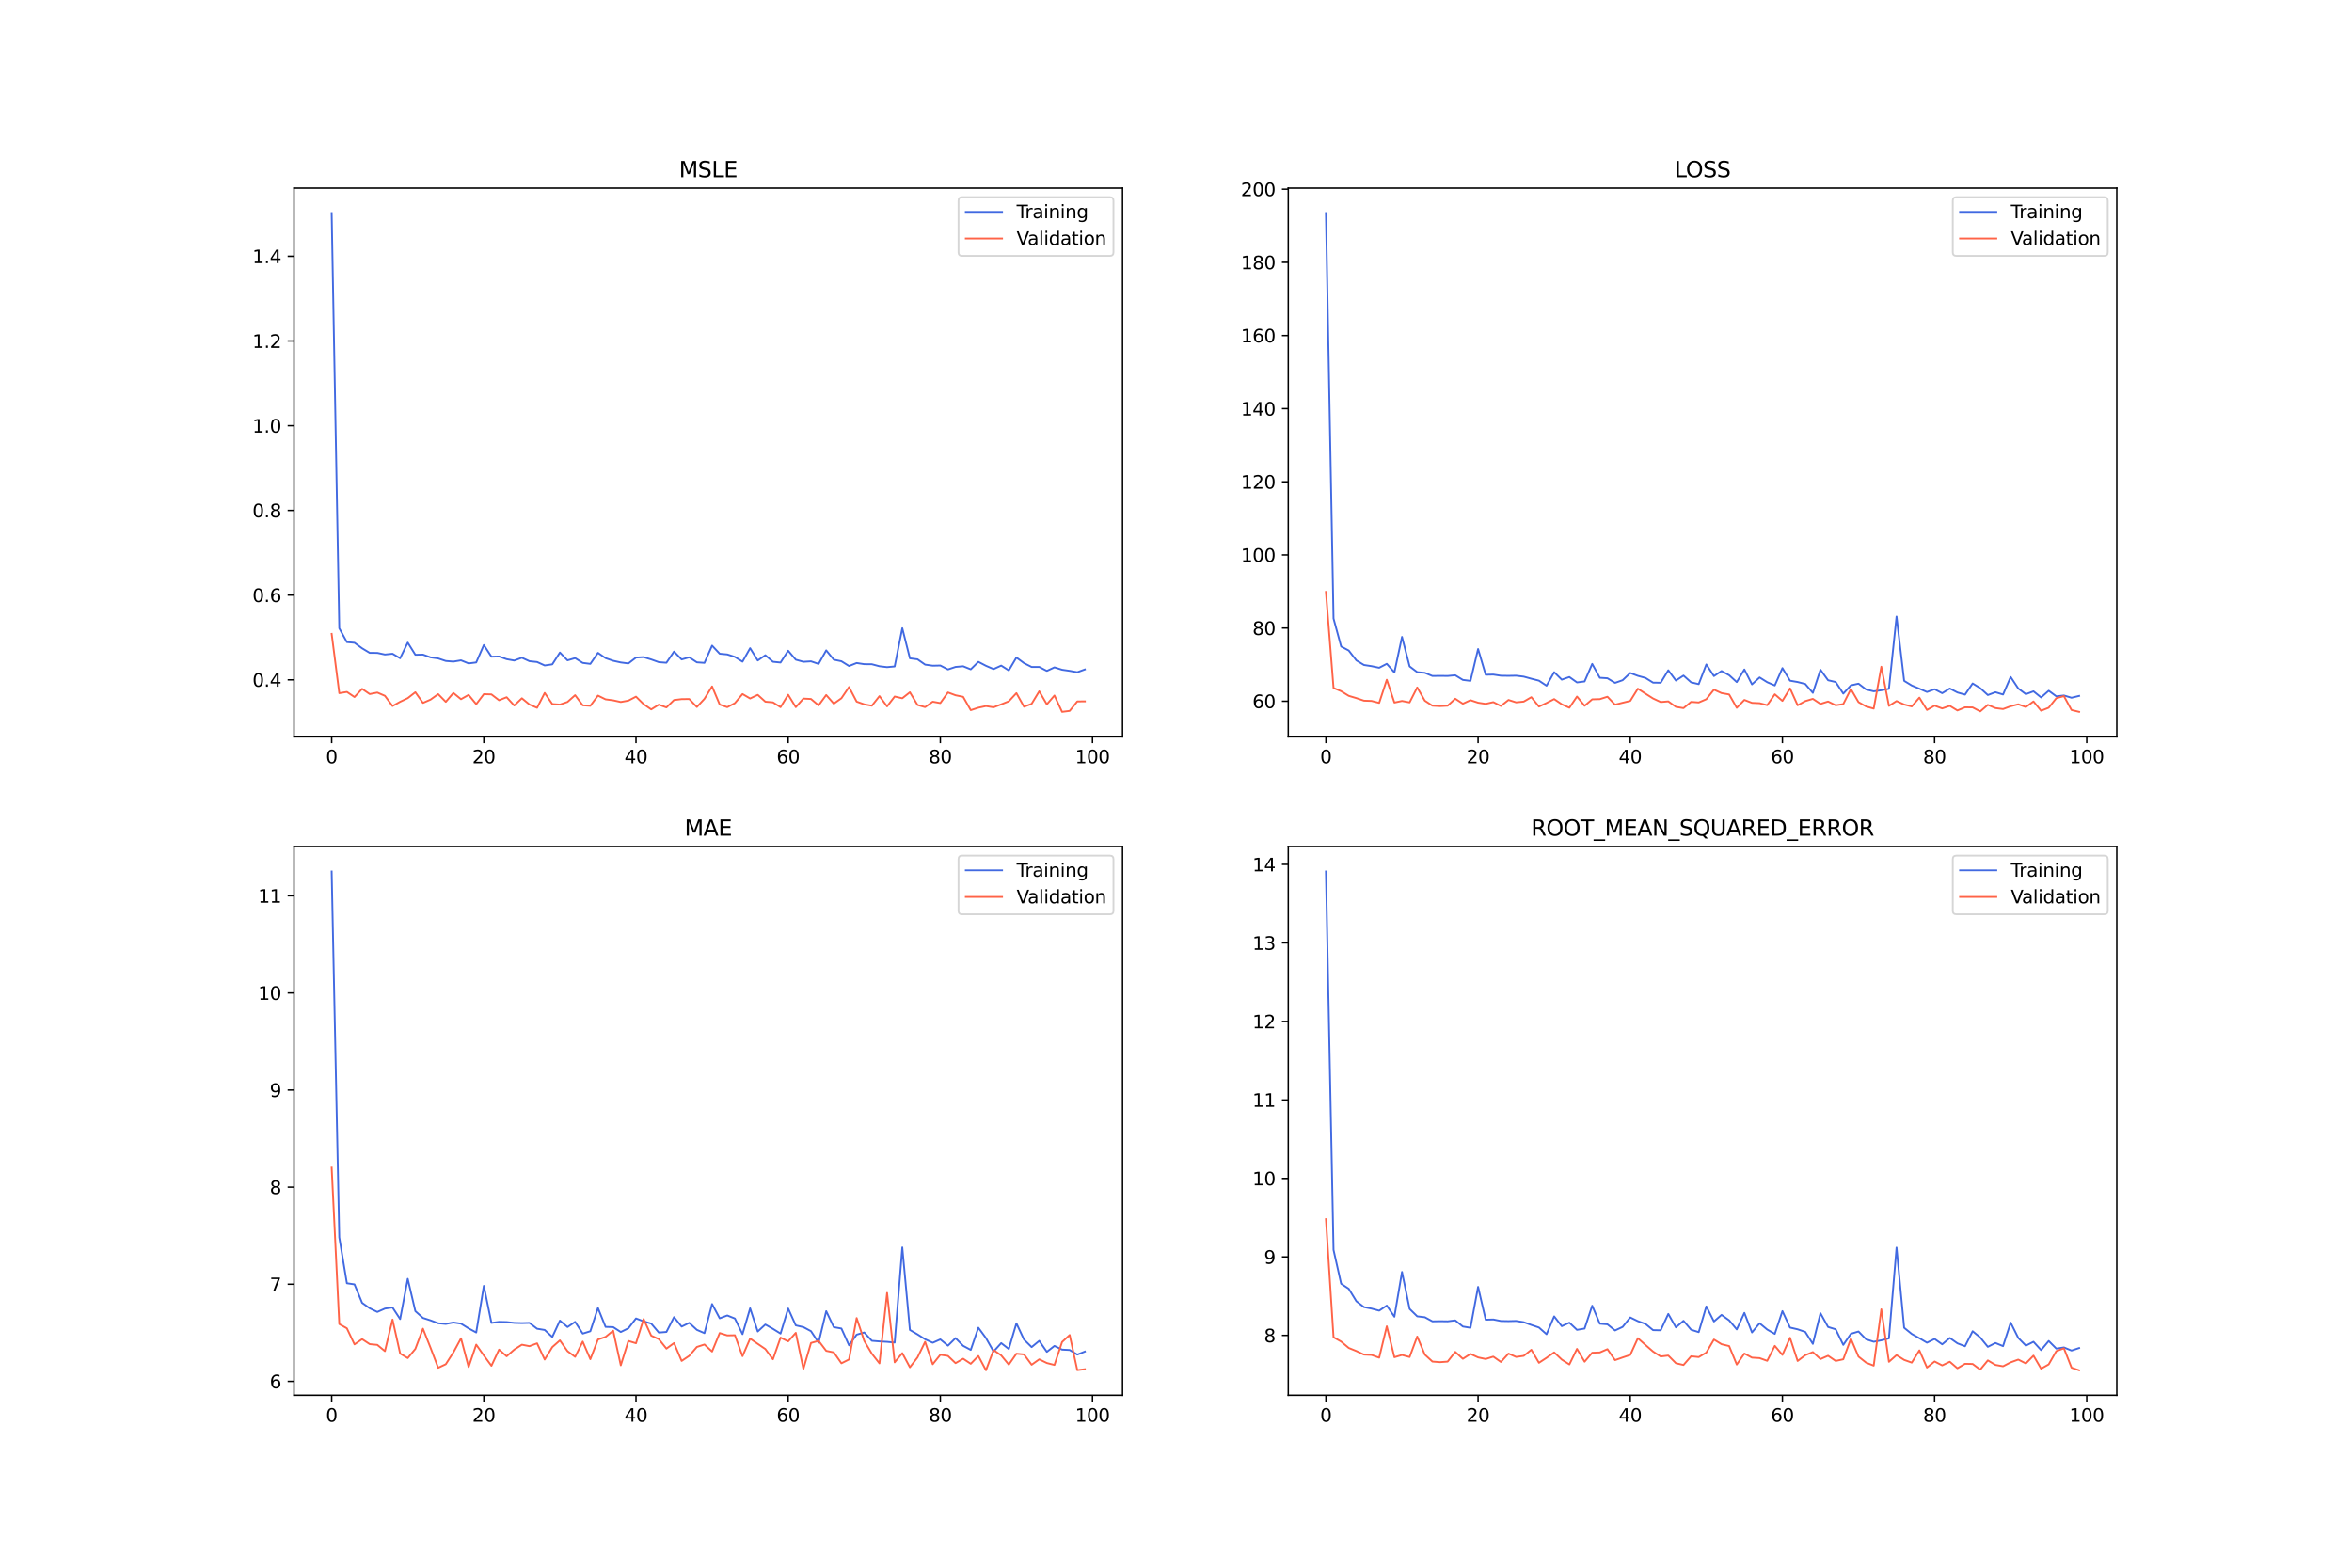 <?xml version="1.0" encoding="utf-8" standalone="no"?>
<!DOCTYPE svg PUBLIC "-//W3C//DTD SVG 1.1//EN"
  "http://www.w3.org/Graphics/SVG/1.1/DTD/svg11.dtd">
<svg xmlns:xlink="http://www.w3.org/1999/xlink" width="1296pt" height="864pt" viewBox="0 0 1296 864" xmlns="http://www.w3.org/2000/svg" version="1.1">
 <defs>
  <style type="text/css">*{stroke-linejoin: round; stroke-linecap: butt}</style>
 </defs>
 <g id="figure_1">
  <g id="patch_1">
   <path d="M 0 864 
L 1296 864 
L 1296 0 
L 0 0 
z
" style="fill: #ffffff"/>
  </g>
  <g id="axes_1">
   <g id="patch_2">
    <path d="M 162 406.08 
L 618.545 406.08 
L 618.545 103.68 
L 162 103.68 
z
" style="fill: #ffffff"/>
   </g>
   <g id="matplotlib.axis_1">
    <g id="xtick_1">
     <g id="line2d_1">
      <defs>
       <path id="mf12a18f019" d="M 0 0 
L 0 3.5 
" style="stroke: #000000; stroke-width: 0.8"/>
      </defs>
      <g>
       <use xlink:href="#mf12a18f019" x="182.752" y="406.08" style="stroke: #000000; stroke-width: 0.8"/>
      </g>
     </g>
     <g id="text_1">
      <!-- 0 -->
      <g transform="translate(179.571 420.678) scale(0.1 -0.1)">
       <defs>
        <path id="DejaVuSans-30" d="M 2034 4250 
Q 1547 4250 1301 3770 
Q 1056 3291 1056 2328 
Q 1056 1369 1301 889 
Q 1547 409 2034 409 
Q 2525 409 2770 889 
Q 3016 1369 3016 2328 
Q 3016 3291 2770 3770 
Q 2525 4250 2034 4250 
z
M 2034 4750 
Q 2819 4750 3233 4129 
Q 3647 3509 3647 2328 
Q 3647 1150 3233 529 
Q 2819 -91 2034 -91 
Q 1250 -91 836 529 
Q 422 1150 422 2328 
Q 422 3509 836 4129 
Q 1250 4750 2034 4750 
z
" transform="scale(0.016)"/>
       </defs>
       <use xlink:href="#DejaVuSans-30"/>
      </g>
     </g>
    </g>
    <g id="xtick_2">
     <g id="line2d_2">
      <g>
       <use xlink:href="#mf12a18f019" x="266.599" y="406.08" style="stroke: #000000; stroke-width: 0.8"/>
      </g>
     </g>
     <g id="text_2">
      <!-- 20 -->
      <g transform="translate(260.236 420.678) scale(0.1 -0.1)">
       <defs>
        <path id="DejaVuSans-32" d="M 1228 531 
L 3431 531 
L 3431 0 
L 469 0 
L 469 531 
Q 828 903 1448 1529 
Q 2069 2156 2228 2338 
Q 2531 2678 2651 2914 
Q 2772 3150 2772 3378 
Q 2772 3750 2511 3984 
Q 2250 4219 1831 4219 
Q 1534 4219 1204 4116 
Q 875 4013 500 3803 
L 500 4441 
Q 881 4594 1212 4672 
Q 1544 4750 1819 4750 
Q 2544 4750 2975 4387 
Q 3406 4025 3406 3419 
Q 3406 3131 3298 2873 
Q 3191 2616 2906 2266 
Q 2828 2175 2409 1742 
Q 1991 1309 1228 531 
z
" transform="scale(0.016)"/>
       </defs>
       <use xlink:href="#DejaVuSans-32"/>
       <use xlink:href="#DejaVuSans-30" x="63.623"/>
      </g>
     </g>
    </g>
    <g id="xtick_3">
     <g id="line2d_3">
      <g>
       <use xlink:href="#mf12a18f019" x="350.446" y="406.08" style="stroke: #000000; stroke-width: 0.8"/>
      </g>
     </g>
     <g id="text_3">
      <!-- 40 -->
      <g transform="translate(344.083 420.678) scale(0.1 -0.1)">
       <defs>
        <path id="DejaVuSans-34" d="M 2419 4116 
L 825 1625 
L 2419 1625 
L 2419 4116 
z
M 2253 4666 
L 3047 4666 
L 3047 1625 
L 3713 1625 
L 3713 1100 
L 3047 1100 
L 3047 0 
L 2419 0 
L 2419 1100 
L 313 1100 
L 313 1709 
L 2253 4666 
z
" transform="scale(0.016)"/>
       </defs>
       <use xlink:href="#DejaVuSans-34"/>
       <use xlink:href="#DejaVuSans-30" x="63.623"/>
      </g>
     </g>
    </g>
    <g id="xtick_4">
     <g id="line2d_4">
      <g>
       <use xlink:href="#mf12a18f019" x="434.292" y="406.08" style="stroke: #000000; stroke-width: 0.8"/>
      </g>
     </g>
     <g id="text_4">
      <!-- 60 -->
      <g transform="translate(427.93 420.678) scale(0.1 -0.1)">
       <defs>
        <path id="DejaVuSans-36" d="M 2113 2584 
Q 1688 2584 1439 2293 
Q 1191 2003 1191 1497 
Q 1191 994 1439 701 
Q 1688 409 2113 409 
Q 2538 409 2786 701 
Q 3034 994 3034 1497 
Q 3034 2003 2786 2293 
Q 2538 2584 2113 2584 
z
M 3366 4563 
L 3366 3988 
Q 3128 4100 2886 4159 
Q 2644 4219 2406 4219 
Q 1781 4219 1451 3797 
Q 1122 3375 1075 2522 
Q 1259 2794 1537 2939 
Q 1816 3084 2150 3084 
Q 2853 3084 3261 2657 
Q 3669 2231 3669 1497 
Q 3669 778 3244 343 
Q 2819 -91 2113 -91 
Q 1303 -91 875 529 
Q 447 1150 447 2328 
Q 447 3434 972 4092 
Q 1497 4750 2381 4750 
Q 2619 4750 2861 4703 
Q 3103 4656 3366 4563 
z
" transform="scale(0.016)"/>
       </defs>
       <use xlink:href="#DejaVuSans-36"/>
       <use xlink:href="#DejaVuSans-30" x="63.623"/>
      </g>
     </g>
    </g>
    <g id="xtick_5">
     <g id="line2d_5">
      <g>
       <use xlink:href="#mf12a18f019" x="518.139" y="406.08" style="stroke: #000000; stroke-width: 0.8"/>
      </g>
     </g>
     <g id="text_5">
      <!-- 80 -->
      <g transform="translate(511.776 420.678) scale(0.1 -0.1)">
       <defs>
        <path id="DejaVuSans-38" d="M 2034 2216 
Q 1584 2216 1326 1975 
Q 1069 1734 1069 1313 
Q 1069 891 1326 650 
Q 1584 409 2034 409 
Q 2484 409 2743 651 
Q 3003 894 3003 1313 
Q 3003 1734 2745 1975 
Q 2488 2216 2034 2216 
z
M 1403 2484 
Q 997 2584 770 2862 
Q 544 3141 544 3541 
Q 544 4100 942 4425 
Q 1341 4750 2034 4750 
Q 2731 4750 3128 4425 
Q 3525 4100 3525 3541 
Q 3525 3141 3298 2862 
Q 3072 2584 2669 2484 
Q 3125 2378 3379 2068 
Q 3634 1759 3634 1313 
Q 3634 634 3220 271 
Q 2806 -91 2034 -91 
Q 1263 -91 848 271 
Q 434 634 434 1313 
Q 434 1759 690 2068 
Q 947 2378 1403 2484 
z
M 1172 3481 
Q 1172 3119 1398 2916 
Q 1625 2713 2034 2713 
Q 2441 2713 2670 2916 
Q 2900 3119 2900 3481 
Q 2900 3844 2670 4047 
Q 2441 4250 2034 4250 
Q 1625 4250 1398 4047 
Q 1172 3844 1172 3481 
z
" transform="scale(0.016)"/>
       </defs>
       <use xlink:href="#DejaVuSans-38"/>
       <use xlink:href="#DejaVuSans-30" x="63.623"/>
      </g>
     </g>
    </g>
    <g id="xtick_6">
     <g id="line2d_6">
      <g>
       <use xlink:href="#mf12a18f019" x="601.986" y="406.08" style="stroke: #000000; stroke-width: 0.8"/>
      </g>
     </g>
     <g id="text_6">
      <!-- 100 -->
      <g transform="translate(592.442 420.678) scale(0.1 -0.1)">
       <defs>
        <path id="DejaVuSans-31" d="M 794 531 
L 1825 531 
L 1825 4091 
L 703 3866 
L 703 4441 
L 1819 4666 
L 2450 4666 
L 2450 531 
L 3481 531 
L 3481 0 
L 794 0 
L 794 531 
z
" transform="scale(0.016)"/>
       </defs>
       <use xlink:href="#DejaVuSans-31"/>
       <use xlink:href="#DejaVuSans-30" x="63.623"/>
       <use xlink:href="#DejaVuSans-30" x="127.246"/>
      </g>
     </g>
    </g>
   </g>
   <g id="matplotlib.axis_2">
    <g id="ytick_1">
     <g id="line2d_7">
      <defs>
       <path id="m9effb6ab99" d="M 0 0 
L -3.5 0 
" style="stroke: #000000; stroke-width: 0.8"/>
      </defs>
      <g>
       <use xlink:href="#m9effb6ab99" x="162" y="374.675" style="stroke: #000000; stroke-width: 0.8"/>
      </g>
     </g>
     <g id="text_7">
      <!-- 0.4 -->
      <g transform="translate(139.097 378.475) scale(0.1 -0.1)">
       <defs>
        <path id="DejaVuSans-2e" d="M 684 794 
L 1344 794 
L 1344 0 
L 684 0 
L 684 794 
z
" transform="scale(0.016)"/>
       </defs>
       <use xlink:href="#DejaVuSans-30"/>
       <use xlink:href="#DejaVuSans-2e" x="63.623"/>
       <use xlink:href="#DejaVuSans-34" x="95.41"/>
      </g>
     </g>
    </g>
    <g id="ytick_2">
     <g id="line2d_8">
      <g>
       <use xlink:href="#m9effb6ab99" x="162" y="327.989" style="stroke: #000000; stroke-width: 0.8"/>
      </g>
     </g>
     <g id="text_8">
      <!-- 0.6 -->
      <g transform="translate(139.097 331.788) scale(0.1 -0.1)">
       <use xlink:href="#DejaVuSans-30"/>
       <use xlink:href="#DejaVuSans-2e" x="63.623"/>
       <use xlink:href="#DejaVuSans-36" x="95.41"/>
      </g>
     </g>
    </g>
    <g id="ytick_3">
     <g id="line2d_9">
      <g>
       <use xlink:href="#m9effb6ab99" x="162" y="281.303" style="stroke: #000000; stroke-width: 0.8"/>
      </g>
     </g>
     <g id="text_9">
      <!-- 0.8 -->
      <g transform="translate(139.097 285.102) scale(0.1 -0.1)">
       <use xlink:href="#DejaVuSans-30"/>
       <use xlink:href="#DejaVuSans-2e" x="63.623"/>
       <use xlink:href="#DejaVuSans-38" x="95.41"/>
      </g>
     </g>
    </g>
    <g id="ytick_4">
     <g id="line2d_10">
      <g>
       <use xlink:href="#m9effb6ab99" x="162" y="234.616" style="stroke: #000000; stroke-width: 0.8"/>
      </g>
     </g>
     <g id="text_10">
      <!-- 1.0 -->
      <g transform="translate(139.097 238.415) scale(0.1 -0.1)">
       <use xlink:href="#DejaVuSans-31"/>
       <use xlink:href="#DejaVuSans-2e" x="63.623"/>
       <use xlink:href="#DejaVuSans-30" x="95.41"/>
      </g>
     </g>
    </g>
    <g id="ytick_5">
     <g id="line2d_11">
      <g>
       <use xlink:href="#m9effb6ab99" x="162" y="187.93" style="stroke: #000000; stroke-width: 0.8"/>
      </g>
     </g>
     <g id="text_11">
      <!-- 1.2 -->
      <g transform="translate(139.097 191.729) scale(0.1 -0.1)">
       <use xlink:href="#DejaVuSans-31"/>
       <use xlink:href="#DejaVuSans-2e" x="63.623"/>
       <use xlink:href="#DejaVuSans-32" x="95.41"/>
      </g>
     </g>
    </g>
    <g id="ytick_6">
     <g id="line2d_12">
      <g>
       <use xlink:href="#m9effb6ab99" x="162" y="141.243" style="stroke: #000000; stroke-width: 0.8"/>
      </g>
     </g>
     <g id="text_12">
      <!-- 1.4 -->
      <g transform="translate(139.097 145.042) scale(0.1 -0.1)">
       <use xlink:href="#DejaVuSans-31"/>
       <use xlink:href="#DejaVuSans-2e" x="63.623"/>
       <use xlink:href="#DejaVuSans-34" x="95.41"/>
      </g>
     </g>
    </g>
   </g>
   <g id="line2d_13">
    <path d="M 182.752 117.425 
L 186.944 346.264 
L 191.137 353.881 
L 195.329 354.258 
L 199.521 357.3 
L 203.714 359.829 
L 207.906 359.843 
L 212.098 360.737 
L 216.291 360.309 
L 220.483 362.797 
L 224.675 354.164 
L 228.868 360.872 
L 233.06 360.785 
L 237.252 362.302 
L 241.445 362.899 
L 245.637 364.289 
L 249.829 364.631 
L 254.022 363.94 
L 258.214 365.634 
L 262.406 365.098 
L 266.599 355.494 
L 270.791 361.93 
L 274.983 361.807 
L 279.176 363.3 
L 283.368 364.055 
L 287.56 362.505 
L 291.753 364.419 
L 295.945 364.861 
L 300.137 366.752 
L 304.33 366.155 
L 308.522 359.634 
L 312.714 363.942 
L 316.907 362.705 
L 321.099 365.35 
L 325.292 365.895 
L 329.484 359.826 
L 333.676 362.721 
L 337.869 364.18 
L 342.061 365.103 
L 346.253 365.65 
L 350.446 362.417 
L 354.638 362.166 
L 358.83 363.447 
L 363.023 364.95 
L 367.215 365.268 
L 371.407 359.103 
L 375.6 363.465 
L 379.792 362.264 
L 383.984 365.034 
L 388.177 365.331 
L 392.369 355.82 
L 396.561 360.297 
L 400.754 360.687 
L 404.946 362.056 
L 409.138 364.681 
L 413.331 357.235 
L 417.523 364.02 
L 421.715 361.123 
L 425.908 364.728 
L 430.1 365.152 
L 434.292 358.64 
L 438.485 363.585 
L 442.677 364.74 
L 446.869 364.49 
L 451.062 365.916 
L 455.254 358.435 
L 459.446 363.581 
L 463.639 364.447 
L 467.831 367.068 
L 472.023 365.414 
L 476.216 366.054 
L 480.408 366.09 
L 484.6 367.2 
L 488.793 367.689 
L 492.985 367.304 
L 497.177 346.207 
L 501.37 362.835 
L 505.562 363.379 
L 509.754 366.3 
L 513.947 366.892 
L 518.139 366.789 
L 522.331 368.957 
L 526.524 367.57 
L 530.716 367.209 
L 534.908 368.895 
L 539.101 364.774 
L 543.293 366.952 
L 547.485 368.754 
L 551.678 366.833 
L 555.87 369.486 
L 560.062 362.387 
L 564.255 365.474 
L 568.447 367.6 
L 572.639 367.587 
L 576.832 369.768 
L 581.024 367.812 
L 585.216 369.123 
L 589.409 369.733 
L 593.601 370.485 
L 597.793 368.958 
" clip-path="url(#p72d2cbe9b0)" style="fill: none; stroke: #4169e1; stroke-linecap: square"/>
   </g>
   <g id="line2d_14">
    <path d="M 182.752 349.347 
L 186.944 382.038 
L 191.137 381.327 
L 195.329 384.145 
L 199.521 379.651 
L 203.714 382.524 
L 207.906 381.685 
L 212.098 383.486 
L 216.291 389.104 
L 220.483 386.766 
L 224.675 384.77 
L 228.868 381.501 
L 233.06 387.387 
L 237.252 385.561 
L 241.445 382.552 
L 245.637 386.808 
L 249.829 381.913 
L 254.022 385.339 
L 258.214 382.977 
L 262.406 388.081 
L 266.599 382.572 
L 270.791 382.697 
L 274.983 385.914 
L 279.176 384.249 
L 283.368 388.841 
L 287.56 384.828 
L 291.753 388.273 
L 295.945 390.09 
L 300.137 381.889 
L 304.33 388.021 
L 308.522 388.304 
L 312.714 386.847 
L 316.907 383.137 
L 321.099 388.717 
L 325.292 388.992 
L 329.484 383.365 
L 333.676 385.418 
L 337.869 385.969 
L 342.061 386.895 
L 346.253 386.125 
L 350.446 383.938 
L 354.638 388.076 
L 358.83 390.973 
L 363.023 388.35 
L 367.215 389.883 
L 371.407 385.804 
L 375.6 385.301 
L 379.792 385.248 
L 383.984 389.636 
L 388.177 385.122 
L 392.369 378.309 
L 396.561 388.29 
L 400.754 389.738 
L 404.946 387.506 
L 409.138 382.5 
L 413.331 384.954 
L 417.523 382.943 
L 421.715 386.72 
L 425.908 387.088 
L 430.1 389.734 
L 434.292 382.891 
L 438.485 389.732 
L 442.677 385.004 
L 446.869 385.224 
L 451.062 388.748 
L 455.254 383.044 
L 459.446 387.801 
L 463.639 384.818 
L 467.831 378.652 
L 472.023 386.681 
L 476.216 388.173 
L 480.408 388.939 
L 484.6 383.648 
L 488.793 389.306 
L 492.985 383.872 
L 497.177 384.828 
L 501.37 381.528 
L 505.562 388.513 
L 509.754 389.713 
L 513.947 386.719 
L 518.139 387.486 
L 522.331 381.622 
L 526.524 383.179 
L 530.716 384.027 
L 534.908 391.388 
L 539.101 390.021 
L 543.293 389.129 
L 547.485 389.805 
L 551.678 388.187 
L 555.87 386.503 
L 560.062 382.004 
L 564.255 389.503 
L 568.447 387.894 
L 572.639 380.99 
L 576.832 388.186 
L 581.024 383.321 
L 585.216 392.335 
L 589.409 391.801 
L 593.601 386.574 
L 597.793 386.532 
" clip-path="url(#p72d2cbe9b0)" style="fill: none; stroke: #ff6347; stroke-linecap: square"/>
   </g>
   <g id="patch_3">
    <path d="M 162 406.08 
L 162 103.68 
" style="fill: none; stroke: #000000; stroke-width: 0.8; stroke-linejoin: miter; stroke-linecap: square"/>
   </g>
   <g id="patch_4">
    <path d="M 618.545 406.08 
L 618.545 103.68 
" style="fill: none; stroke: #000000; stroke-width: 0.8; stroke-linejoin: miter; stroke-linecap: square"/>
   </g>
   <g id="patch_5">
    <path d="M 162 406.08 
L 618.545 406.08 
" style="fill: none; stroke: #000000; stroke-width: 0.8; stroke-linejoin: miter; stroke-linecap: square"/>
   </g>
   <g id="patch_6">
    <path d="M 162 103.68 
L 618.545 103.68 
" style="fill: none; stroke: #000000; stroke-width: 0.8; stroke-linejoin: miter; stroke-linecap: square"/>
   </g>
   <g id="text_13">
    <!-- MSLE -->
    <g transform="translate(374.152 97.68) scale(0.12 -0.12)">
     <defs>
      <path id="DejaVuSans-4d" d="M 628 4666 
L 1569 4666 
L 2759 1491 
L 3956 4666 
L 4897 4666 
L 4897 0 
L 4281 0 
L 4281 4097 
L 3078 897 
L 2444 897 
L 1241 4097 
L 1241 0 
L 628 0 
L 628 4666 
z
" transform="scale(0.016)"/>
      <path id="DejaVuSans-53" d="M 3425 4513 
L 3425 3897 
Q 3066 4069 2747 4153 
Q 2428 4238 2131 4238 
Q 1616 4238 1336 4038 
Q 1056 3838 1056 3469 
Q 1056 3159 1242 3001 
Q 1428 2844 1947 2747 
L 2328 2669 
Q 3034 2534 3370 2195 
Q 3706 1856 3706 1288 
Q 3706 609 3251 259 
Q 2797 -91 1919 -91 
Q 1588 -91 1214 -16 
Q 841 59 441 206 
L 441 856 
Q 825 641 1194 531 
Q 1563 422 1919 422 
Q 2459 422 2753 634 
Q 3047 847 3047 1241 
Q 3047 1584 2836 1778 
Q 2625 1972 2144 2069 
L 1759 2144 
Q 1053 2284 737 2584 
Q 422 2884 422 3419 
Q 422 4038 858 4394 
Q 1294 4750 2059 4750 
Q 2388 4750 2728 4690 
Q 3069 4631 3425 4513 
z
" transform="scale(0.016)"/>
      <path id="DejaVuSans-4c" d="M 628 4666 
L 1259 4666 
L 1259 531 
L 3531 531 
L 3531 0 
L 628 0 
L 628 4666 
z
" transform="scale(0.016)"/>
      <path id="DejaVuSans-45" d="M 628 4666 
L 3578 4666 
L 3578 4134 
L 1259 4134 
L 1259 2753 
L 3481 2753 
L 3481 2222 
L 1259 2222 
L 1259 531 
L 3634 531 
L 3634 0 
L 628 0 
L 628 4666 
z
" transform="scale(0.016)"/>
     </defs>
     <use xlink:href="#DejaVuSans-4d"/>
     <use xlink:href="#DejaVuSans-53" x="86.279"/>
     <use xlink:href="#DejaVuSans-4c" x="149.756"/>
     <use xlink:href="#DejaVuSans-45" x="205.469"/>
    </g>
   </g>
   <g id="legend_1">
    <g id="patch_7">
     <path d="M 530.164 141.036 
L 611.545 141.036 
Q 613.545 141.036 613.545 139.036 
L 613.545 110.68 
Q 613.545 108.68 611.545 108.68 
L 530.164 108.68 
Q 528.164 108.68 528.164 110.68 
L 528.164 139.036 
Q 528.164 141.036 530.164 141.036 
z
" style="fill: #ffffff; opacity: 0.8; stroke: #cccccc; stroke-linejoin: miter"/>
    </g>
    <g id="line2d_15">
     <path d="M 532.164 116.778 
L 542.164 116.778 
L 552.164 116.778 
" style="fill: none; stroke: #4169e1; stroke-linecap: square"/>
    </g>
    <g id="text_14">
     <!-- Training -->
     <g transform="translate(560.164 120.278) scale(0.1 -0.1)">
      <defs>
       <path id="DejaVuSans-54" d="M -19 4666 
L 3928 4666 
L 3928 4134 
L 2272 4134 
L 2272 0 
L 1638 0 
L 1638 4134 
L -19 4134 
L -19 4666 
z
" transform="scale(0.016)"/>
       <path id="DejaVuSans-72" d="M 2631 2963 
Q 2534 3019 2420 3045 
Q 2306 3072 2169 3072 
Q 1681 3072 1420 2755 
Q 1159 2438 1159 1844 
L 1159 0 
L 581 0 
L 581 3500 
L 1159 3500 
L 1159 2956 
Q 1341 3275 1631 3429 
Q 1922 3584 2338 3584 
Q 2397 3584 2469 3576 
Q 2541 3569 2628 3553 
L 2631 2963 
z
" transform="scale(0.016)"/>
       <path id="DejaVuSans-61" d="M 2194 1759 
Q 1497 1759 1228 1600 
Q 959 1441 959 1056 
Q 959 750 1161 570 
Q 1363 391 1709 391 
Q 2188 391 2477 730 
Q 2766 1069 2766 1631 
L 2766 1759 
L 2194 1759 
z
M 3341 1997 
L 3341 0 
L 2766 0 
L 2766 531 
Q 2569 213 2275 61 
Q 1981 -91 1556 -91 
Q 1019 -91 701 211 
Q 384 513 384 1019 
Q 384 1609 779 1909 
Q 1175 2209 1959 2209 
L 2766 2209 
L 2766 2266 
Q 2766 2663 2505 2880 
Q 2244 3097 1772 3097 
Q 1472 3097 1187 3025 
Q 903 2953 641 2809 
L 641 3341 
Q 956 3463 1253 3523 
Q 1550 3584 1831 3584 
Q 2591 3584 2966 3190 
Q 3341 2797 3341 1997 
z
" transform="scale(0.016)"/>
       <path id="DejaVuSans-69" d="M 603 3500 
L 1178 3500 
L 1178 0 
L 603 0 
L 603 3500 
z
M 603 4863 
L 1178 4863 
L 1178 4134 
L 603 4134 
L 603 4863 
z
" transform="scale(0.016)"/>
       <path id="DejaVuSans-6e" d="M 3513 2113 
L 3513 0 
L 2938 0 
L 2938 2094 
Q 2938 2591 2744 2837 
Q 2550 3084 2163 3084 
Q 1697 3084 1428 2787 
Q 1159 2491 1159 1978 
L 1159 0 
L 581 0 
L 581 3500 
L 1159 3500 
L 1159 2956 
Q 1366 3272 1645 3428 
Q 1925 3584 2291 3584 
Q 2894 3584 3203 3211 
Q 3513 2838 3513 2113 
z
" transform="scale(0.016)"/>
       <path id="DejaVuSans-67" d="M 2906 1791 
Q 2906 2416 2648 2759 
Q 2391 3103 1925 3103 
Q 1463 3103 1205 2759 
Q 947 2416 947 1791 
Q 947 1169 1205 825 
Q 1463 481 1925 481 
Q 2391 481 2648 825 
Q 2906 1169 2906 1791 
z
M 3481 434 
Q 3481 -459 3084 -895 
Q 2688 -1331 1869 -1331 
Q 1566 -1331 1297 -1286 
Q 1028 -1241 775 -1147 
L 775 -588 
Q 1028 -725 1275 -790 
Q 1522 -856 1778 -856 
Q 2344 -856 2625 -561 
Q 2906 -266 2906 331 
L 2906 616 
Q 2728 306 2450 153 
Q 2172 0 1784 0 
Q 1141 0 747 490 
Q 353 981 353 1791 
Q 353 2603 747 3093 
Q 1141 3584 1784 3584 
Q 2172 3584 2450 3431 
Q 2728 3278 2906 2969 
L 2906 3500 
L 3481 3500 
L 3481 434 
z
" transform="scale(0.016)"/>
      </defs>
      <use xlink:href="#DejaVuSans-54"/>
      <use xlink:href="#DejaVuSans-72" x="46.334"/>
      <use xlink:href="#DejaVuSans-61" x="87.447"/>
      <use xlink:href="#DejaVuSans-69" x="148.727"/>
      <use xlink:href="#DejaVuSans-6e" x="176.51"/>
      <use xlink:href="#DejaVuSans-69" x="239.889"/>
      <use xlink:href="#DejaVuSans-6e" x="267.672"/>
      <use xlink:href="#DejaVuSans-67" x="331.051"/>
     </g>
    </g>
    <g id="line2d_16">
     <path d="M 532.164 131.457 
L 542.164 131.457 
L 552.164 131.457 
" style="fill: none; stroke: #ff6347; stroke-linecap: square"/>
    </g>
    <g id="text_15">
     <!-- Validation -->
     <g transform="translate(560.164 134.957) scale(0.1 -0.1)">
      <defs>
       <path id="DejaVuSans-56" d="M 1831 0 
L 50 4666 
L 709 4666 
L 2188 738 
L 3669 4666 
L 4325 4666 
L 2547 0 
L 1831 0 
z
" transform="scale(0.016)"/>
       <path id="DejaVuSans-6c" d="M 603 4863 
L 1178 4863 
L 1178 0 
L 603 0 
L 603 4863 
z
" transform="scale(0.016)"/>
       <path id="DejaVuSans-64" d="M 2906 2969 
L 2906 4863 
L 3481 4863 
L 3481 0 
L 2906 0 
L 2906 525 
Q 2725 213 2448 61 
Q 2172 -91 1784 -91 
Q 1150 -91 751 415 
Q 353 922 353 1747 
Q 353 2572 751 3078 
Q 1150 3584 1784 3584 
Q 2172 3584 2448 3432 
Q 2725 3281 2906 2969 
z
M 947 1747 
Q 947 1113 1208 752 
Q 1469 391 1925 391 
Q 2381 391 2643 752 
Q 2906 1113 2906 1747 
Q 2906 2381 2643 2742 
Q 2381 3103 1925 3103 
Q 1469 3103 1208 2742 
Q 947 2381 947 1747 
z
" transform="scale(0.016)"/>
       <path id="DejaVuSans-74" d="M 1172 4494 
L 1172 3500 
L 2356 3500 
L 2356 3053 
L 1172 3053 
L 1172 1153 
Q 1172 725 1289 603 
Q 1406 481 1766 481 
L 2356 481 
L 2356 0 
L 1766 0 
Q 1100 0 847 248 
Q 594 497 594 1153 
L 594 3053 
L 172 3053 
L 172 3500 
L 594 3500 
L 594 4494 
L 1172 4494 
z
" transform="scale(0.016)"/>
       <path id="DejaVuSans-6f" d="M 1959 3097 
Q 1497 3097 1228 2736 
Q 959 2375 959 1747 
Q 959 1119 1226 758 
Q 1494 397 1959 397 
Q 2419 397 2687 759 
Q 2956 1122 2956 1747 
Q 2956 2369 2687 2733 
Q 2419 3097 1959 3097 
z
M 1959 3584 
Q 2709 3584 3137 3096 
Q 3566 2609 3566 1747 
Q 3566 888 3137 398 
Q 2709 -91 1959 -91 
Q 1206 -91 779 398 
Q 353 888 353 1747 
Q 353 2609 779 3096 
Q 1206 3584 1959 3584 
z
" transform="scale(0.016)"/>
      </defs>
      <use xlink:href="#DejaVuSans-56"/>
      <use xlink:href="#DejaVuSans-61" x="60.658"/>
      <use xlink:href="#DejaVuSans-6c" x="121.938"/>
      <use xlink:href="#DejaVuSans-69" x="149.721"/>
      <use xlink:href="#DejaVuSans-64" x="177.504"/>
      <use xlink:href="#DejaVuSans-61" x="240.98"/>
      <use xlink:href="#DejaVuSans-74" x="302.26"/>
      <use xlink:href="#DejaVuSans-69" x="341.469"/>
      <use xlink:href="#DejaVuSans-6f" x="369.252"/>
      <use xlink:href="#DejaVuSans-6e" x="430.434"/>
     </g>
    </g>
   </g>
  </g>
  <g id="axes_2">
   <g id="patch_8">
    <path d="M 709.855 406.08 
L 1166.4 406.08 
L 1166.4 103.68 
L 709.855 103.68 
z
" style="fill: #ffffff"/>
   </g>
   <g id="matplotlib.axis_3">
    <g id="xtick_7">
     <g id="line2d_17">
      <g>
       <use xlink:href="#mf12a18f019" x="730.607" y="406.08" style="stroke: #000000; stroke-width: 0.8"/>
      </g>
     </g>
     <g id="text_16">
      <!-- 0 -->
      <g transform="translate(727.425 420.678) scale(0.1 -0.1)">
       <use xlink:href="#DejaVuSans-30"/>
      </g>
     </g>
    </g>
    <g id="xtick_8">
     <g id="line2d_18">
      <g>
       <use xlink:href="#mf12a18f019" x="814.453" y="406.08" style="stroke: #000000; stroke-width: 0.8"/>
      </g>
     </g>
     <g id="text_17">
      <!-- 20 -->
      <g transform="translate(808.091 420.678) scale(0.1 -0.1)">
       <use xlink:href="#DejaVuSans-32"/>
       <use xlink:href="#DejaVuSans-30" x="63.623"/>
      </g>
     </g>
    </g>
    <g id="xtick_9">
     <g id="line2d_19">
      <g>
       <use xlink:href="#mf12a18f019" x="898.3" y="406.08" style="stroke: #000000; stroke-width: 0.8"/>
      </g>
     </g>
     <g id="text_18">
      <!-- 40 -->
      <g transform="translate(891.938 420.678) scale(0.1 -0.1)">
       <use xlink:href="#DejaVuSans-34"/>
       <use xlink:href="#DejaVuSans-30" x="63.623"/>
      </g>
     </g>
    </g>
    <g id="xtick_10">
     <g id="line2d_20">
      <g>
       <use xlink:href="#mf12a18f019" x="982.147" y="406.08" style="stroke: #000000; stroke-width: 0.8"/>
      </g>
     </g>
     <g id="text_19">
      <!-- 60 -->
      <g transform="translate(975.784 420.678) scale(0.1 -0.1)">
       <use xlink:href="#DejaVuSans-36"/>
       <use xlink:href="#DejaVuSans-30" x="63.623"/>
      </g>
     </g>
    </g>
    <g id="xtick_11">
     <g id="line2d_21">
      <g>
       <use xlink:href="#mf12a18f019" x="1065.994" y="406.08" style="stroke: #000000; stroke-width: 0.8"/>
      </g>
     </g>
     <g id="text_20">
      <!-- 80 -->
      <g transform="translate(1059.631 420.678) scale(0.1 -0.1)">
       <use xlink:href="#DejaVuSans-38"/>
       <use xlink:href="#DejaVuSans-30" x="63.623"/>
      </g>
     </g>
    </g>
    <g id="xtick_12">
     <g id="line2d_22">
      <g>
       <use xlink:href="#mf12a18f019" x="1149.84" y="406.08" style="stroke: #000000; stroke-width: 0.8"/>
      </g>
     </g>
     <g id="text_21">
      <!-- 100 -->
      <g transform="translate(1140.297 420.678) scale(0.1 -0.1)">
       <use xlink:href="#DejaVuSans-31"/>
       <use xlink:href="#DejaVuSans-30" x="63.623"/>
       <use xlink:href="#DejaVuSans-30" x="127.246"/>
      </g>
     </g>
    </g>
   </g>
   <g id="matplotlib.axis_4">
    <g id="ytick_7">
     <g id="line2d_23">
      <g>
       <use xlink:href="#m9effb6ab99" x="709.855" y="386.456" style="stroke: #000000; stroke-width: 0.8"/>
      </g>
     </g>
     <g id="text_22">
      <!-- 60 -->
      <g transform="translate(690.13 390.256) scale(0.1 -0.1)">
       <use xlink:href="#DejaVuSans-36"/>
       <use xlink:href="#DejaVuSans-30" x="63.623"/>
      </g>
     </g>
    </g>
    <g id="ytick_8">
     <g id="line2d_24">
      <g>
       <use xlink:href="#m9effb6ab99" x="709.855" y="346.147" style="stroke: #000000; stroke-width: 0.8"/>
      </g>
     </g>
     <g id="text_23">
      <!-- 80 -->
      <g transform="translate(690.13 349.946) scale(0.1 -0.1)">
       <use xlink:href="#DejaVuSans-38"/>
       <use xlink:href="#DejaVuSans-30" x="63.623"/>
      </g>
     </g>
    </g>
    <g id="ytick_9">
     <g id="line2d_25">
      <g>
       <use xlink:href="#m9effb6ab99" x="709.855" y="305.837" style="stroke: #000000; stroke-width: 0.8"/>
      </g>
     </g>
     <g id="text_24">
      <!-- 100 -->
      <g transform="translate(683.767 309.636) scale(0.1 -0.1)">
       <use xlink:href="#DejaVuSans-31"/>
       <use xlink:href="#DejaVuSans-30" x="63.623"/>
       <use xlink:href="#DejaVuSans-30" x="127.246"/>
      </g>
     </g>
    </g>
    <g id="ytick_10">
     <g id="line2d_26">
      <g>
       <use xlink:href="#m9effb6ab99" x="709.855" y="265.528" style="stroke: #000000; stroke-width: 0.8"/>
      </g>
     </g>
     <g id="text_25">
      <!-- 120 -->
      <g transform="translate(683.767 269.327) scale(0.1 -0.1)">
       <use xlink:href="#DejaVuSans-31"/>
       <use xlink:href="#DejaVuSans-32" x="63.623"/>
       <use xlink:href="#DejaVuSans-30" x="127.246"/>
      </g>
     </g>
    </g>
    <g id="ytick_11">
     <g id="line2d_27">
      <g>
       <use xlink:href="#m9effb6ab99" x="709.855" y="225.218" style="stroke: #000000; stroke-width: 0.8"/>
      </g>
     </g>
     <g id="text_26">
      <!-- 140 -->
      <g transform="translate(683.767 229.017) scale(0.1 -0.1)">
       <use xlink:href="#DejaVuSans-31"/>
       <use xlink:href="#DejaVuSans-34" x="63.623"/>
       <use xlink:href="#DejaVuSans-30" x="127.246"/>
      </g>
     </g>
    </g>
    <g id="ytick_12">
     <g id="line2d_28">
      <g>
       <use xlink:href="#m9effb6ab99" x="709.855" y="184.909" style="stroke: #000000; stroke-width: 0.8"/>
      </g>
     </g>
     <g id="text_27">
      <!-- 160 -->
      <g transform="translate(683.767 188.708) scale(0.1 -0.1)">
       <use xlink:href="#DejaVuSans-31"/>
       <use xlink:href="#DejaVuSans-36" x="63.623"/>
       <use xlink:href="#DejaVuSans-30" x="127.246"/>
      </g>
     </g>
    </g>
    <g id="ytick_13">
     <g id="line2d_29">
      <g>
       <use xlink:href="#m9effb6ab99" x="709.855" y="144.599" style="stroke: #000000; stroke-width: 0.8"/>
      </g>
     </g>
     <g id="text_28">
      <!-- 180 -->
      <g transform="translate(683.767 148.398) scale(0.1 -0.1)">
       <use xlink:href="#DejaVuSans-31"/>
       <use xlink:href="#DejaVuSans-38" x="63.623"/>
       <use xlink:href="#DejaVuSans-30" x="127.246"/>
      </g>
     </g>
    </g>
    <g id="ytick_14">
     <g id="line2d_30">
      <g>
       <use xlink:href="#m9effb6ab99" x="709.855" y="104.29" style="stroke: #000000; stroke-width: 0.8"/>
      </g>
     </g>
     <g id="text_29">
      <!-- 200 -->
      <g transform="translate(683.767 108.089) scale(0.1 -0.1)">
       <use xlink:href="#DejaVuSans-32"/>
       <use xlink:href="#DejaVuSans-30" x="63.623"/>
       <use xlink:href="#DejaVuSans-30" x="127.246"/>
      </g>
     </g>
    </g>
   </g>
   <g id="line2d_31">
    <path d="M 730.607 117.425 
L 734.799 340.866 
L 738.991 356.302 
L 743.184 358.531 
L 747.376 363.974 
L 751.568 366.506 
L 755.761 367.148 
L 759.953 368.032 
L 764.145 365.855 
L 768.338 370.602 
L 772.53 351.017 
L 776.722 367.272 
L 780.915 370.44 
L 785.107 370.813 
L 789.299 372.557 
L 793.492 372.491 
L 797.684 372.548 
L 801.876 372.152 
L 806.069 374.717 
L 810.261 375.24 
L 814.453 357.696 
L 818.646 371.862 
L 822.838 371.773 
L 827.03 372.41 
L 831.223 372.472 
L 835.415 372.391 
L 839.607 372.908 
L 843.8 374.057 
L 847.992 375.13 
L 852.184 377.912 
L 856.377 370.458 
L 860.569 374.579 
L 864.761 373.113 
L 868.954 376.104 
L 873.146 375.568 
L 877.338 365.908 
L 881.531 373.538 
L 885.723 373.804 
L 889.915 376.35 
L 894.108 374.877 
L 898.3 370.908 
L 902.492 372.475 
L 906.685 373.619 
L 910.877 376.219 
L 915.069 376.286 
L 919.262 369.414 
L 923.454 375.077 
L 927.646 372.328 
L 931.839 376.047 
L 936.031 377.059 
L 940.223 366.2 
L 944.416 372.607 
L 948.608 369.829 
L 952.8 372.126 
L 956.993 375.919 
L 961.185 368.969 
L 965.377 377.178 
L 969.57 373.354 
L 973.762 375.977 
L 977.954 377.783 
L 982.147 368.213 
L 986.339 375.157 
L 990.531 375.883 
L 994.724 376.949 
L 998.916 381.858 
L 1003.108 369.123 
L 1007.301 374.905 
L 1011.493 375.878 
L 1015.686 382.261 
L 1019.878 377.738 
L 1024.07 376.785 
L 1028.263 379.997 
L 1032.455 380.998 
L 1036.647 380.417 
L 1040.84 379.617 
L 1045.032 339.792 
L 1049.224 375.244 
L 1053.417 377.804 
L 1057.609 379.548 
L 1061.801 381.372 
L 1065.994 379.85 
L 1070.186 382.031 
L 1074.378 379.453 
L 1078.571 381.633 
L 1082.763 382.819 
L 1086.955 376.678 
L 1091.148 379.257 
L 1095.34 383.049 
L 1099.532 381.485 
L 1103.725 382.762 
L 1107.917 373.098 
L 1112.109 379.436 
L 1116.302 382.573 
L 1120.494 380.996 
L 1124.686 384.368 
L 1128.879 380.676 
L 1133.071 383.763 
L 1137.263 383.288 
L 1141.456 384.537 
L 1145.648 383.523 
" clip-path="url(#p1770a70ffe)" style="fill: none; stroke: #4169e1; stroke-linecap: square"/>
   </g>
   <g id="line2d_32">
    <path d="M 730.607 326.205 
L 734.799 379.159 
L 738.991 380.926 
L 743.184 383.5 
L 747.376 384.743 
L 751.568 386.164 
L 755.761 386.304 
L 759.953 387.393 
L 764.145 374.625 
L 768.338 387.202 
L 772.53 386.317 
L 776.722 387.125 
L 780.915 378.869 
L 785.107 386.171 
L 789.299 388.931 
L 793.492 389.158 
L 797.684 388.938 
L 801.876 385.086 
L 806.069 387.839 
L 810.261 385.899 
L 814.453 387.275 
L 818.646 387.915 
L 822.838 386.966 
L 827.03 389.078 
L 831.223 385.762 
L 835.415 387.096 
L 839.607 386.665 
L 843.8 384.231 
L 847.992 389.408 
L 852.184 387.44 
L 856.377 385.282 
L 860.569 388.137 
L 864.761 390.053 
L 868.954 383.881 
L 873.146 388.981 
L 877.338 385.414 
L 881.531 385.311 
L 885.723 383.984 
L 889.915 388.358 
L 894.108 387.304 
L 898.3 386.296 
L 902.492 379.553 
L 906.685 382.291 
L 910.877 384.949 
L 915.069 386.907 
L 919.262 386.542 
L 923.454 389.569 
L 927.646 390.267 
L 931.839 386.825 
L 936.031 387.149 
L 940.223 385.352 
L 944.416 380.091 
L 948.608 381.988 
L 952.8 382.74 
L 956.993 390.093 
L 961.185 385.744 
L 965.377 387.368 
L 969.57 387.555 
L 973.762 388.63 
L 977.954 382.655 
L 982.147 386.283 
L 986.339 379.386 
L 990.531 388.694 
L 994.724 386.402 
L 998.916 385.156 
L 1003.108 387.939 
L 1007.301 386.62 
L 1011.493 388.682 
L 1015.686 388.031 
L 1019.878 379.737 
L 1024.07 386.961 
L 1028.263 389.342 
L 1032.455 390.53 
L 1036.647 367.446 
L 1040.84 389.026 
L 1045.032 386.366 
L 1049.224 388.276 
L 1053.417 389.34 
L 1057.609 384.468 
L 1061.801 391.28 
L 1065.994 388.894 
L 1070.186 390.432 
L 1074.378 388.999 
L 1078.571 391.557 
L 1082.763 389.81 
L 1086.955 389.87 
L 1091.148 392.079 
L 1095.34 388.466 
L 1099.532 390.241 
L 1103.725 390.778 
L 1107.917 389.235 
L 1112.109 388.148 
L 1116.302 389.67 
L 1120.494 386.579 
L 1124.686 391.712 
L 1128.879 390.035 
L 1133.071 384.774 
L 1137.263 383.629 
L 1141.456 391.325 
L 1145.648 392.335 
" clip-path="url(#p1770a70ffe)" style="fill: none; stroke: #ff6347; stroke-linecap: square"/>
   </g>
   <g id="patch_9">
    <path d="M 709.855 406.08 
L 709.855 103.68 
" style="fill: none; stroke: #000000; stroke-width: 0.8; stroke-linejoin: miter; stroke-linecap: square"/>
   </g>
   <g id="patch_10">
    <path d="M 1166.4 406.08 
L 1166.4 103.68 
" style="fill: none; stroke: #000000; stroke-width: 0.8; stroke-linejoin: miter; stroke-linecap: square"/>
   </g>
   <g id="patch_11">
    <path d="M 709.855 406.08 
L 1166.4 406.08 
" style="fill: none; stroke: #000000; stroke-width: 0.8; stroke-linejoin: miter; stroke-linecap: square"/>
   </g>
   <g id="patch_12">
    <path d="M 709.855 103.68 
L 1166.4 103.68 
" style="fill: none; stroke: #000000; stroke-width: 0.8; stroke-linejoin: miter; stroke-linecap: square"/>
   </g>
   <g id="text_30">
    <!-- LOSS -->
    <g transform="translate(922.66 97.68) scale(0.12 -0.12)">
     <defs>
      <path id="DejaVuSans-4f" d="M 2522 4238 
Q 1834 4238 1429 3725 
Q 1025 3213 1025 2328 
Q 1025 1447 1429 934 
Q 1834 422 2522 422 
Q 3209 422 3611 934 
Q 4013 1447 4013 2328 
Q 4013 3213 3611 3725 
Q 3209 4238 2522 4238 
z
M 2522 4750 
Q 3503 4750 4090 4092 
Q 4678 3434 4678 2328 
Q 4678 1225 4090 567 
Q 3503 -91 2522 -91 
Q 1538 -91 948 565 
Q 359 1222 359 2328 
Q 359 3434 948 4092 
Q 1538 4750 2522 4750 
z
" transform="scale(0.016)"/>
     </defs>
     <use xlink:href="#DejaVuSans-4c"/>
     <use xlink:href="#DejaVuSans-4f" x="52.088"/>
     <use xlink:href="#DejaVuSans-53" x="130.799"/>
     <use xlink:href="#DejaVuSans-53" x="194.275"/>
    </g>
   </g>
   <g id="legend_2">
    <g id="patch_13">
     <path d="M 1078.019 141.036 
L 1159.4 141.036 
Q 1161.4 141.036 1161.4 139.036 
L 1161.4 110.68 
Q 1161.4 108.68 1159.4 108.68 
L 1078.019 108.68 
Q 1076.019 108.68 1076.019 110.68 
L 1076.019 139.036 
Q 1076.019 141.036 1078.019 141.036 
z
" style="fill: #ffffff; opacity: 0.8; stroke: #cccccc; stroke-linejoin: miter"/>
    </g>
    <g id="line2d_33">
     <path d="M 1080.019 116.778 
L 1090.019 116.778 
L 1100.019 116.778 
" style="fill: none; stroke: #4169e1; stroke-linecap: square"/>
    </g>
    <g id="text_31">
     <!-- Training -->
     <g transform="translate(1108.019 120.278) scale(0.1 -0.1)">
      <use xlink:href="#DejaVuSans-54"/>
      <use xlink:href="#DejaVuSans-72" x="46.334"/>
      <use xlink:href="#DejaVuSans-61" x="87.447"/>
      <use xlink:href="#DejaVuSans-69" x="148.727"/>
      <use xlink:href="#DejaVuSans-6e" x="176.51"/>
      <use xlink:href="#DejaVuSans-69" x="239.889"/>
      <use xlink:href="#DejaVuSans-6e" x="267.672"/>
      <use xlink:href="#DejaVuSans-67" x="331.051"/>
     </g>
    </g>
    <g id="line2d_34">
     <path d="M 1080.019 131.457 
L 1090.019 131.457 
L 1100.019 131.457 
" style="fill: none; stroke: #ff6347; stroke-linecap: square"/>
    </g>
    <g id="text_32">
     <!-- Validation -->
     <g transform="translate(1108.019 134.957) scale(0.1 -0.1)">
      <use xlink:href="#DejaVuSans-56"/>
      <use xlink:href="#DejaVuSans-61" x="60.658"/>
      <use xlink:href="#DejaVuSans-6c" x="121.938"/>
      <use xlink:href="#DejaVuSans-69" x="149.721"/>
      <use xlink:href="#DejaVuSans-64" x="177.504"/>
      <use xlink:href="#DejaVuSans-61" x="240.98"/>
      <use xlink:href="#DejaVuSans-74" x="302.26"/>
      <use xlink:href="#DejaVuSans-69" x="341.469"/>
      <use xlink:href="#DejaVuSans-6f" x="369.252"/>
      <use xlink:href="#DejaVuSans-6e" x="430.434"/>
     </g>
    </g>
   </g>
  </g>
  <g id="axes_3">
   <g id="patch_14">
    <path d="M 162 768.96 
L 618.545 768.96 
L 618.545 466.56 
L 162 466.56 
z
" style="fill: #ffffff"/>
   </g>
   <g id="matplotlib.axis_5">
    <g id="xtick_13">
     <g id="line2d_35">
      <g>
       <use xlink:href="#mf12a18f019" x="182.752" y="768.96" style="stroke: #000000; stroke-width: 0.8"/>
      </g>
     </g>
     <g id="text_33">
      <!-- 0 -->
      <g transform="translate(179.571 783.558) scale(0.1 -0.1)">
       <use xlink:href="#DejaVuSans-30"/>
      </g>
     </g>
    </g>
    <g id="xtick_14">
     <g id="line2d_36">
      <g>
       <use xlink:href="#mf12a18f019" x="266.599" y="768.96" style="stroke: #000000; stroke-width: 0.8"/>
      </g>
     </g>
     <g id="text_34">
      <!-- 20 -->
      <g transform="translate(260.236 783.558) scale(0.1 -0.1)">
       <use xlink:href="#DejaVuSans-32"/>
       <use xlink:href="#DejaVuSans-30" x="63.623"/>
      </g>
     </g>
    </g>
    <g id="xtick_15">
     <g id="line2d_37">
      <g>
       <use xlink:href="#mf12a18f019" x="350.446" y="768.96" style="stroke: #000000; stroke-width: 0.8"/>
      </g>
     </g>
     <g id="text_35">
      <!-- 40 -->
      <g transform="translate(344.083 783.558) scale(0.1 -0.1)">
       <use xlink:href="#DejaVuSans-34"/>
       <use xlink:href="#DejaVuSans-30" x="63.623"/>
      </g>
     </g>
    </g>
    <g id="xtick_16">
     <g id="line2d_38">
      <g>
       <use xlink:href="#mf12a18f019" x="434.292" y="768.96" style="stroke: #000000; stroke-width: 0.8"/>
      </g>
     </g>
     <g id="text_36">
      <!-- 60 -->
      <g transform="translate(427.93 783.558) scale(0.1 -0.1)">
       <use xlink:href="#DejaVuSans-36"/>
       <use xlink:href="#DejaVuSans-30" x="63.623"/>
      </g>
     </g>
    </g>
    <g id="xtick_17">
     <g id="line2d_39">
      <g>
       <use xlink:href="#mf12a18f019" x="518.139" y="768.96" style="stroke: #000000; stroke-width: 0.8"/>
      </g>
     </g>
     <g id="text_37">
      <!-- 80 -->
      <g transform="translate(511.776 783.558) scale(0.1 -0.1)">
       <use xlink:href="#DejaVuSans-38"/>
       <use xlink:href="#DejaVuSans-30" x="63.623"/>
      </g>
     </g>
    </g>
    <g id="xtick_18">
     <g id="line2d_40">
      <g>
       <use xlink:href="#mf12a18f019" x="601.986" y="768.96" style="stroke: #000000; stroke-width: 0.8"/>
      </g>
     </g>
     <g id="text_38">
      <!-- 100 -->
      <g transform="translate(592.442 783.558) scale(0.1 -0.1)">
       <use xlink:href="#DejaVuSans-31"/>
       <use xlink:href="#DejaVuSans-30" x="63.623"/>
       <use xlink:href="#DejaVuSans-30" x="127.246"/>
      </g>
     </g>
    </g>
   </g>
   <g id="matplotlib.axis_6">
    <g id="ytick_15">
     <g id="line2d_41">
      <g>
       <use xlink:href="#m9effb6ab99" x="162" y="761.3" style="stroke: #000000; stroke-width: 0.8"/>
      </g>
     </g>
     <g id="text_39">
      <!-- 6 -->
      <g transform="translate(148.637 765.099) scale(0.1 -0.1)">
       <use xlink:href="#DejaVuSans-36"/>
      </g>
     </g>
    </g>
    <g id="ytick_16">
     <g id="line2d_42">
      <g>
       <use xlink:href="#m9effb6ab99" x="162" y="707.783" style="stroke: #000000; stroke-width: 0.8"/>
      </g>
     </g>
     <g id="text_40">
      <!-- 7 -->
      <g transform="translate(148.637 711.582) scale(0.1 -0.1)">
       <defs>
        <path id="DejaVuSans-37" d="M 525 4666 
L 3525 4666 
L 3525 4397 
L 1831 0 
L 1172 0 
L 2766 4134 
L 525 4134 
L 525 4666 
z
" transform="scale(0.016)"/>
       </defs>
       <use xlink:href="#DejaVuSans-37"/>
      </g>
     </g>
    </g>
    <g id="ytick_17">
     <g id="line2d_43">
      <g>
       <use xlink:href="#m9effb6ab99" x="162" y="654.266" style="stroke: #000000; stroke-width: 0.8"/>
      </g>
     </g>
     <g id="text_41">
      <!-- 8 -->
      <g transform="translate(148.637 658.065) scale(0.1 -0.1)">
       <use xlink:href="#DejaVuSans-38"/>
      </g>
     </g>
    </g>
    <g id="ytick_18">
     <g id="line2d_44">
      <g>
       <use xlink:href="#m9effb6ab99" x="162" y="600.749" style="stroke: #000000; stroke-width: 0.8"/>
      </g>
     </g>
     <g id="text_42">
      <!-- 9 -->
      <g transform="translate(148.637 604.548) scale(0.1 -0.1)">
       <defs>
        <path id="DejaVuSans-39" d="M 703 97 
L 703 672 
Q 941 559 1184 500 
Q 1428 441 1663 441 
Q 2288 441 2617 861 
Q 2947 1281 2994 2138 
Q 2813 1869 2534 1725 
Q 2256 1581 1919 1581 
Q 1219 1581 811 2004 
Q 403 2428 403 3163 
Q 403 3881 828 4315 
Q 1253 4750 1959 4750 
Q 2769 4750 3195 4129 
Q 3622 3509 3622 2328 
Q 3622 1225 3098 567 
Q 2575 -91 1691 -91 
Q 1453 -91 1209 -44 
Q 966 3 703 97 
z
M 1959 2075 
Q 2384 2075 2632 2365 
Q 2881 2656 2881 3163 
Q 2881 3666 2632 3958 
Q 2384 4250 1959 4250 
Q 1534 4250 1286 3958 
Q 1038 3666 1038 3163 
Q 1038 2656 1286 2365 
Q 1534 2075 1959 2075 
z
" transform="scale(0.016)"/>
       </defs>
       <use xlink:href="#DejaVuSans-39"/>
      </g>
     </g>
    </g>
    <g id="ytick_19">
     <g id="line2d_45">
      <g>
       <use xlink:href="#m9effb6ab99" x="162" y="547.232" style="stroke: #000000; stroke-width: 0.8"/>
      </g>
     </g>
     <g id="text_43">
      <!-- 10 -->
      <g transform="translate(142.275 551.032) scale(0.1 -0.1)">
       <use xlink:href="#DejaVuSans-31"/>
       <use xlink:href="#DejaVuSans-30" x="63.623"/>
      </g>
     </g>
    </g>
    <g id="ytick_20">
     <g id="line2d_46">
      <g>
       <use xlink:href="#m9effb6ab99" x="162" y="493.716" style="stroke: #000000; stroke-width: 0.8"/>
      </g>
     </g>
     <g id="text_44">
      <!-- 11 -->
      <g transform="translate(142.275 497.515) scale(0.1 -0.1)">
       <use xlink:href="#DejaVuSans-31"/>
       <use xlink:href="#DejaVuSans-31" x="63.623"/>
      </g>
     </g>
    </g>
   </g>
   <g id="line2d_47">
    <path d="M 182.752 480.305 
L 186.944 681.92 
L 191.137 707.243 
L 195.329 707.857 
L 199.521 718.029 
L 203.714 721.023 
L 207.906 723.052 
L 212.098 721.199 
L 216.291 720.594 
L 220.483 726.978 
L 224.675 704.804 
L 228.868 722.62 
L 233.06 726.345 
L 237.252 727.695 
L 241.445 729.288 
L 245.637 729.658 
L 249.829 728.853 
L 254.022 729.501 
L 258.214 732.098 
L 262.406 734.37 
L 266.599 708.692 
L 270.791 729.088 
L 274.983 728.516 
L 279.176 728.62 
L 283.368 729.079 
L 287.56 729.208 
L 291.753 729.083 
L 295.945 732.302 
L 300.137 732.979 
L 304.33 736.853 
L 308.522 727.813 
L 312.714 731.365 
L 316.907 728.516 
L 321.099 734.98 
L 325.292 733.681 
L 329.484 720.877 
L 333.676 731.275 
L 337.869 731.402 
L 342.061 734.112 
L 346.253 732.049 
L 350.446 726.619 
L 354.638 728.224 
L 358.83 729.457 
L 363.023 734.412 
L 367.215 734.077 
L 371.407 725.909 
L 375.6 731.119 
L 379.792 729.061 
L 383.984 732.92 
L 388.177 734.733 
L 392.369 718.688 
L 396.561 726.551 
L 400.754 724.983 
L 404.946 726.666 
L 409.138 735.306 
L 413.331 721.035 
L 417.523 733.825 
L 421.715 729.973 
L 425.908 732.361 
L 430.1 734.968 
L 434.292 721.156 
L 438.485 730.442 
L 442.677 731.407 
L 446.869 733.649 
L 451.062 739.987 
L 455.254 722.603 
L 459.446 731.423 
L 463.639 732.188 
L 467.831 741.442 
L 472.023 735.58 
L 476.216 734.364 
L 480.408 738.953 
L 484.6 739.295 
L 488.793 739.531 
L 492.985 739.938 
L 497.177 687.481 
L 501.37 732.97 
L 505.562 735.429 
L 509.754 738.098 
L 513.947 740.037 
L 518.139 738.181 
L 522.331 741.63 
L 526.524 737.486 
L 530.716 741.722 
L 534.908 743.963 
L 539.101 731.739 
L 543.293 737.456 
L 547.485 744.864 
L 551.678 740.227 
L 555.87 743.459 
L 560.062 729.315 
L 564.255 738.276 
L 568.447 742.42 
L 572.639 738.987 
L 576.832 745.044 
L 581.024 741.783 
L 585.216 743.812 
L 589.409 744.025 
L 593.601 746.558 
L 597.793 744.901 
" clip-path="url(#p7e91eb72c8)" style="fill: none; stroke: #4169e1; stroke-linecap: square"/>
   </g>
   <g id="line2d_48">
    <path d="M 182.752 643.475 
L 186.944 729.72 
L 191.137 732.08 
L 195.329 740.931 
L 199.521 738.046 
L 203.714 740.799 
L 207.906 741.203 
L 212.098 744.656 
L 216.291 727.234 
L 220.483 745.977 
L 224.675 748.485 
L 228.868 743.408 
L 233.06 732.279 
L 237.252 742.829 
L 241.445 753.838 
L 245.637 751.871 
L 249.829 745.358 
L 254.022 737.597 
L 258.214 753.419 
L 262.406 741.065 
L 266.599 747.042 
L 270.791 752.742 
L 274.983 743.807 
L 279.176 747.492 
L 283.368 743.804 
L 287.56 741.102 
L 291.753 741.917 
L 295.945 740.352 
L 300.137 749.298 
L 304.33 742.422 
L 308.522 738.736 
L 312.714 744.674 
L 316.907 747.797 
L 321.099 739.388 
L 325.292 749.105 
L 329.484 738.243 
L 333.676 736.818 
L 337.869 733.389 
L 342.061 752.467 
L 346.253 739.043 
L 350.446 740.317 
L 354.638 726.956 
L 358.83 736.119 
L 363.023 738.033 
L 367.215 743.267 
L 371.407 740.218 
L 375.6 750.063 
L 379.792 747.243 
L 383.984 742.347 
L 388.177 740.994 
L 392.369 744.88 
L 396.561 734.68 
L 400.754 735.989 
L 404.946 735.897 
L 409.138 747.417 
L 413.331 737.744 
L 417.523 740.629 
L 421.715 743.495 
L 425.908 749.153 
L 430.1 737.204 
L 434.292 739.28 
L 438.485 734.565 
L 442.677 754.446 
L 446.869 740.162 
L 451.062 738.967 
L 455.254 744.488 
L 459.446 745.355 
L 463.639 751.356 
L 467.831 749.247 
L 472.023 726.405 
L 476.216 739.025 
L 480.408 746.06 
L 484.6 751.407 
L 488.793 712.541 
L 492.985 750.834 
L 497.177 745.753 
L 501.37 753.567 
L 505.562 748.129 
L 509.754 739.514 
L 513.947 751.881 
L 518.139 746.651 
L 522.331 747.296 
L 526.524 751.277 
L 530.716 748.845 
L 534.908 751.63 
L 539.101 747.321 
L 543.293 755.215 
L 547.485 744.054 
L 551.678 746.996 
L 555.87 752.092 
L 560.062 746.07 
L 564.255 746.464 
L 568.447 752.162 
L 572.639 749.18 
L 576.832 751.212 
L 581.024 752.273 
L 585.216 739.636 
L 589.409 735.774 
L 593.601 755.141 
L 597.793 754.62 
" clip-path="url(#p7e91eb72c8)" style="fill: none; stroke: #ff6347; stroke-linecap: square"/>
   </g>
   <g id="patch_15">
    <path d="M 162 768.96 
L 162 466.56 
" style="fill: none; stroke: #000000; stroke-width: 0.8; stroke-linejoin: miter; stroke-linecap: square"/>
   </g>
   <g id="patch_16">
    <path d="M 618.545 768.96 
L 618.545 466.56 
" style="fill: none; stroke: #000000; stroke-width: 0.8; stroke-linejoin: miter; stroke-linecap: square"/>
   </g>
   <g id="patch_17">
    <path d="M 162 768.96 
L 618.545 768.96 
" style="fill: none; stroke: #000000; stroke-width: 0.8; stroke-linejoin: miter; stroke-linecap: square"/>
   </g>
   <g id="patch_18">
    <path d="M 162 466.56 
L 618.545 466.56 
" style="fill: none; stroke: #000000; stroke-width: 0.8; stroke-linejoin: miter; stroke-linecap: square"/>
   </g>
   <g id="text_45">
    <!-- MAE -->
    <g transform="translate(377.2 460.56) scale(0.12 -0.12)">
     <defs>
      <path id="DejaVuSans-41" d="M 2188 4044 
L 1331 1722 
L 3047 1722 
L 2188 4044 
z
M 1831 4666 
L 2547 4666 
L 4325 0 
L 3669 0 
L 3244 1197 
L 1141 1197 
L 716 0 
L 50 0 
L 1831 4666 
z
" transform="scale(0.016)"/>
     </defs>
     <use xlink:href="#DejaVuSans-4d"/>
     <use xlink:href="#DejaVuSans-41" x="86.279"/>
     <use xlink:href="#DejaVuSans-45" x="154.688"/>
    </g>
   </g>
   <g id="legend_3">
    <g id="patch_19">
     <path d="M 530.164 503.916 
L 611.545 503.916 
Q 613.545 503.916 613.545 501.916 
L 613.545 473.56 
Q 613.545 471.56 611.545 471.56 
L 530.164 471.56 
Q 528.164 471.56 528.164 473.56 
L 528.164 501.916 
Q 528.164 503.916 530.164 503.916 
z
" style="fill: #ffffff; opacity: 0.8; stroke: #cccccc; stroke-linejoin: miter"/>
    </g>
    <g id="line2d_49">
     <path d="M 532.164 479.658 
L 542.164 479.658 
L 552.164 479.658 
" style="fill: none; stroke: #4169e1; stroke-linecap: square"/>
    </g>
    <g id="text_46">
     <!-- Training -->
     <g transform="translate(560.164 483.158) scale(0.1 -0.1)">
      <use xlink:href="#DejaVuSans-54"/>
      <use xlink:href="#DejaVuSans-72" x="46.334"/>
      <use xlink:href="#DejaVuSans-61" x="87.447"/>
      <use xlink:href="#DejaVuSans-69" x="148.727"/>
      <use xlink:href="#DejaVuSans-6e" x="176.51"/>
      <use xlink:href="#DejaVuSans-69" x="239.889"/>
      <use xlink:href="#DejaVuSans-6e" x="267.672"/>
      <use xlink:href="#DejaVuSans-67" x="331.051"/>
     </g>
    </g>
    <g id="line2d_50">
     <path d="M 532.164 494.337 
L 542.164 494.337 
L 552.164 494.337 
" style="fill: none; stroke: #ff6347; stroke-linecap: square"/>
    </g>
    <g id="text_47">
     <!-- Validation -->
     <g transform="translate(560.164 497.837) scale(0.1 -0.1)">
      <use xlink:href="#DejaVuSans-56"/>
      <use xlink:href="#DejaVuSans-61" x="60.658"/>
      <use xlink:href="#DejaVuSans-6c" x="121.938"/>
      <use xlink:href="#DejaVuSans-69" x="149.721"/>
      <use xlink:href="#DejaVuSans-64" x="177.504"/>
      <use xlink:href="#DejaVuSans-61" x="240.98"/>
      <use xlink:href="#DejaVuSans-74" x="302.26"/>
      <use xlink:href="#DejaVuSans-69" x="341.469"/>
      <use xlink:href="#DejaVuSans-6f" x="369.252"/>
      <use xlink:href="#DejaVuSans-6e" x="430.434"/>
     </g>
    </g>
   </g>
  </g>
  <g id="axes_4">
   <g id="patch_20">
    <path d="M 709.855 768.96 
L 1166.4 768.96 
L 1166.4 466.56 
L 709.855 466.56 
z
" style="fill: #ffffff"/>
   </g>
   <g id="matplotlib.axis_7">
    <g id="xtick_19">
     <g id="line2d_51">
      <g>
       <use xlink:href="#mf12a18f019" x="730.607" y="768.96" style="stroke: #000000; stroke-width: 0.8"/>
      </g>
     </g>
     <g id="text_48">
      <!-- 0 -->
      <g transform="translate(727.425 783.558) scale(0.1 -0.1)">
       <use xlink:href="#DejaVuSans-30"/>
      </g>
     </g>
    </g>
    <g id="xtick_20">
     <g id="line2d_52">
      <g>
       <use xlink:href="#mf12a18f019" x="814.453" y="768.96" style="stroke: #000000; stroke-width: 0.8"/>
      </g>
     </g>
     <g id="text_49">
      <!-- 20 -->
      <g transform="translate(808.091 783.558) scale(0.1 -0.1)">
       <use xlink:href="#DejaVuSans-32"/>
       <use xlink:href="#DejaVuSans-30" x="63.623"/>
      </g>
     </g>
    </g>
    <g id="xtick_21">
     <g id="line2d_53">
      <g>
       <use xlink:href="#mf12a18f019" x="898.3" y="768.96" style="stroke: #000000; stroke-width: 0.8"/>
      </g>
     </g>
     <g id="text_50">
      <!-- 40 -->
      <g transform="translate(891.938 783.558) scale(0.1 -0.1)">
       <use xlink:href="#DejaVuSans-34"/>
       <use xlink:href="#DejaVuSans-30" x="63.623"/>
      </g>
     </g>
    </g>
    <g id="xtick_22">
     <g id="line2d_54">
      <g>
       <use xlink:href="#mf12a18f019" x="982.147" y="768.96" style="stroke: #000000; stroke-width: 0.8"/>
      </g>
     </g>
     <g id="text_51">
      <!-- 60 -->
      <g transform="translate(975.784 783.558) scale(0.1 -0.1)">
       <use xlink:href="#DejaVuSans-36"/>
       <use xlink:href="#DejaVuSans-30" x="63.623"/>
      </g>
     </g>
    </g>
    <g id="xtick_23">
     <g id="line2d_55">
      <g>
       <use xlink:href="#mf12a18f019" x="1065.994" y="768.96" style="stroke: #000000; stroke-width: 0.8"/>
      </g>
     </g>
     <g id="text_52">
      <!-- 80 -->
      <g transform="translate(1059.631 783.558) scale(0.1 -0.1)">
       <use xlink:href="#DejaVuSans-38"/>
       <use xlink:href="#DejaVuSans-30" x="63.623"/>
      </g>
     </g>
    </g>
    <g id="xtick_24">
     <g id="line2d_56">
      <g>
       <use xlink:href="#mf12a18f019" x="1149.84" y="768.96" style="stroke: #000000; stroke-width: 0.8"/>
      </g>
     </g>
     <g id="text_53">
      <!-- 100 -->
      <g transform="translate(1140.297 783.558) scale(0.1 -0.1)">
       <use xlink:href="#DejaVuSans-31"/>
       <use xlink:href="#DejaVuSans-30" x="63.623"/>
       <use xlink:href="#DejaVuSans-30" x="127.246"/>
      </g>
     </g>
    </g>
   </g>
   <g id="matplotlib.axis_8">
    <g id="ytick_21">
     <g id="line2d_57">
      <g>
       <use xlink:href="#m9effb6ab99" x="709.855" y="735.978" style="stroke: #000000; stroke-width: 0.8"/>
      </g>
     </g>
     <g id="text_54">
      <!-- 8 -->
      <g transform="translate(696.492 739.777) scale(0.1 -0.1)">
       <use xlink:href="#DejaVuSans-38"/>
      </g>
     </g>
    </g>
    <g id="ytick_22">
     <g id="line2d_58">
      <g>
       <use xlink:href="#m9effb6ab99" x="709.855" y="692.716" style="stroke: #000000; stroke-width: 0.8"/>
      </g>
     </g>
     <g id="text_55">
      <!-- 9 -->
      <g transform="translate(696.492 696.515) scale(0.1 -0.1)">
       <use xlink:href="#DejaVuSans-39"/>
      </g>
     </g>
    </g>
    <g id="ytick_23">
     <g id="line2d_59">
      <g>
       <use xlink:href="#m9effb6ab99" x="709.855" y="649.453" style="stroke: #000000; stroke-width: 0.8"/>
      </g>
     </g>
     <g id="text_56">
      <!-- 10 -->
      <g transform="translate(690.13 653.252) scale(0.1 -0.1)">
       <use xlink:href="#DejaVuSans-31"/>
       <use xlink:href="#DejaVuSans-30" x="63.623"/>
      </g>
     </g>
    </g>
    <g id="ytick_24">
     <g id="line2d_60">
      <g>
       <use xlink:href="#m9effb6ab99" x="709.855" y="606.191" style="stroke: #000000; stroke-width: 0.8"/>
      </g>
     </g>
     <g id="text_57">
      <!-- 11 -->
      <g transform="translate(690.13 609.99) scale(0.1 -0.1)">
       <use xlink:href="#DejaVuSans-31"/>
       <use xlink:href="#DejaVuSans-31" x="63.623"/>
      </g>
     </g>
    </g>
    <g id="ytick_25">
     <g id="line2d_61">
      <g>
       <use xlink:href="#m9effb6ab99" x="709.855" y="562.928" style="stroke: #000000; stroke-width: 0.8"/>
      </g>
     </g>
     <g id="text_58">
      <!-- 12 -->
      <g transform="translate(690.13 566.727) scale(0.1 -0.1)">
       <use xlink:href="#DejaVuSans-31"/>
       <use xlink:href="#DejaVuSans-32" x="63.623"/>
      </g>
     </g>
    </g>
    <g id="ytick_26">
     <g id="line2d_62">
      <g>
       <use xlink:href="#m9effb6ab99" x="709.855" y="519.666" style="stroke: #000000; stroke-width: 0.8"/>
      </g>
     </g>
     <g id="text_59">
      <!-- 13 -->
      <g transform="translate(690.13 523.465) scale(0.1 -0.1)">
       <defs>
        <path id="DejaVuSans-33" d="M 2597 2516 
Q 3050 2419 3304 2112 
Q 3559 1806 3559 1356 
Q 3559 666 3084 287 
Q 2609 -91 1734 -91 
Q 1441 -91 1130 -33 
Q 819 25 488 141 
L 488 750 
Q 750 597 1062 519 
Q 1375 441 1716 441 
Q 2309 441 2620 675 
Q 2931 909 2931 1356 
Q 2931 1769 2642 2001 
Q 2353 2234 1838 2234 
L 1294 2234 
L 1294 2753 
L 1863 2753 
Q 2328 2753 2575 2939 
Q 2822 3125 2822 3475 
Q 2822 3834 2567 4026 
Q 2313 4219 1838 4219 
Q 1578 4219 1281 4162 
Q 984 4106 628 3988 
L 628 4550 
Q 988 4650 1302 4700 
Q 1616 4750 1894 4750 
Q 2613 4750 3031 4423 
Q 3450 4097 3450 3541 
Q 3450 3153 3228 2886 
Q 3006 2619 2597 2516 
z
" transform="scale(0.016)"/>
       </defs>
       <use xlink:href="#DejaVuSans-31"/>
       <use xlink:href="#DejaVuSans-33" x="63.623"/>
      </g>
     </g>
    </g>
    <g id="ytick_27">
     <g id="line2d_63">
      <g>
       <use xlink:href="#m9effb6ab99" x="709.855" y="476.403" style="stroke: #000000; stroke-width: 0.8"/>
      </g>
     </g>
     <g id="text_60">
      <!-- 14 -->
      <g transform="translate(690.13 480.202) scale(0.1 -0.1)">
       <use xlink:href="#DejaVuSans-31"/>
       <use xlink:href="#DejaVuSans-34" x="63.623"/>
      </g>
     </g>
    </g>
   </g>
   <g id="line2d_64">
    <path d="M 730.607 480.305 
L 734.799 688.841 
L 738.991 707.51 
L 743.184 710.284 
L 747.376 717.145 
L 751.568 720.38 
L 755.761 721.205 
L 759.953 722.345 
L 764.145 719.546 
L 768.338 725.678 
L 772.53 701.016 
L 776.722 721.365 
L 780.915 725.466 
L 785.107 725.953 
L 789.299 728.233 
L 793.492 728.148 
L 797.684 728.221 
L 801.876 727.703 
L 806.069 731.08 
L 810.261 731.772 
L 814.453 709.242 
L 818.646 727.323 
L 822.838 727.206 
L 827.03 728.04 
L 831.223 728.122 
L 835.415 728.016 
L 839.607 728.695 
L 843.8 730.208 
L 847.992 731.627 
L 852.184 735.331 
L 856.377 725.489 
L 860.569 730.896 
L 864.761 728.964 
L 868.954 732.919 
L 873.146 732.208 
L 877.338 719.614 
L 881.531 729.524 
L 885.723 729.874 
L 889.915 733.246 
L 894.108 731.291 
L 898.3 726.077 
L 902.492 728.126 
L 906.685 729.63 
L 910.877 733.072 
L 915.069 733.161 
L 919.262 724.132 
L 923.454 731.555 
L 927.646 727.933 
L 931.839 732.844 
L 936.031 734.191 
L 940.223 719.988 
L 944.416 728.3 
L 948.608 724.672 
L 952.8 727.668 
L 956.993 732.673 
L 961.185 723.557 
L 965.377 734.35 
L 969.57 729.281 
L 973.762 732.751 
L 977.954 735.159 
L 982.147 722.578 
L 986.339 731.662 
L 990.531 732.625 
L 994.724 734.044 
L 998.916 740.657 
L 1003.108 723.756 
L 1007.301 731.329 
L 1011.493 732.619 
L 1015.686 741.206 
L 1019.878 735.099 
L 1024.07 733.826 
L 1028.263 738.135 
L 1032.455 739.488 
L 1036.647 738.702 
L 1040.84 737.622 
L 1045.032 687.575 
L 1049.224 731.777 
L 1053.417 735.187 
L 1057.609 737.529 
L 1061.801 739.996 
L 1065.994 737.936 
L 1070.186 740.893 
L 1074.378 737.401 
L 1078.571 740.35 
L 1082.763 741.966 
L 1086.955 733.683 
L 1091.148 737.137 
L 1095.34 742.28 
L 1099.532 740.149 
L 1103.725 741.888 
L 1107.917 728.944 
L 1112.109 737.378 
L 1116.302 741.63 
L 1120.494 739.486 
L 1124.686 744.087 
L 1128.879 739.053 
L 1133.071 743.257 
L 1137.263 742.607 
L 1141.456 744.319 
L 1145.648 742.929 
" clip-path="url(#p52a265f000)" style="fill: none; stroke: #4169e1; stroke-linecap: square"/>
   </g>
   <g id="line2d_65">
    <path d="M 730.607 671.895 
L 734.799 737.006 
L 738.991 739.392 
L 743.184 742.897 
L 747.376 744.603 
L 751.568 746.564 
L 755.761 746.757 
L 759.953 748.269 
L 764.145 730.957 
L 768.338 748.003 
L 772.53 746.775 
L 776.722 747.896 
L 780.915 736.615 
L 785.107 746.574 
L 789.299 750.415 
L 793.492 750.733 
L 797.684 750.425 
L 801.876 745.076 
L 806.069 748.89 
L 810.261 746.197 
L 814.453 748.105 
L 818.646 748.996 
L 822.838 747.675 
L 827.03 750.621 
L 831.223 746.008 
L 835.415 747.856 
L 839.607 747.258 
L 843.8 743.899 
L 847.992 751.083 
L 852.184 748.334 
L 856.377 745.345 
L 860.569 749.306 
L 864.761 751.99 
L 868.954 743.418 
L 873.146 750.485 
L 877.338 745.527 
L 881.531 745.385 
L 885.723 743.56 
L 889.915 749.613 
L 894.108 748.145 
L 898.3 746.747 
L 902.492 737.536 
L 906.685 741.246 
L 910.877 744.887 
L 915.069 747.594 
L 919.262 747.087 
L 923.454 751.309 
L 927.646 752.291 
L 931.839 747.48 
L 936.031 747.93 
L 940.223 745.442 
L 944.416 738.262 
L 948.608 740.834 
L 952.8 741.858 
L 956.993 752.046 
L 961.185 745.983 
L 965.377 748.234 
L 969.57 748.494 
L 973.762 749.994 
L 977.954 741.743 
L 982.147 746.729 
L 986.339 737.311 
L 990.531 750.084 
L 994.724 746.893 
L 998.916 745.171 
L 1003.108 749.029 
L 1007.301 747.195 
L 1011.493 750.066 
L 1015.686 749.157 
L 1019.878 737.784 
L 1024.07 747.668 
L 1028.263 750.991 
L 1032.455 752.661 
L 1036.647 721.59 
L 1040.84 750.548 
L 1045.032 746.844 
L 1049.224 749.5 
L 1053.417 750.988 
L 1057.609 744.225 
L 1061.801 753.72 
L 1065.994 750.364 
L 1070.186 752.522 
L 1074.378 750.51 
L 1078.571 754.112 
L 1082.763 751.648 
L 1086.955 751.733 
L 1091.148 754.851 
L 1095.34 749.764 
L 1099.532 752.254 
L 1103.725 753.011 
L 1107.917 750.841 
L 1112.109 749.321 
L 1116.302 751.451 
L 1120.494 747.139 
L 1124.686 754.331 
L 1128.879 751.964 
L 1133.071 744.646 
L 1137.263 743.074 
L 1141.456 753.783 
L 1145.648 755.215 
" clip-path="url(#p52a265f000)" style="fill: none; stroke: #ff6347; stroke-linecap: square"/>
   </g>
   <g id="patch_21">
    <path d="M 709.855 768.96 
L 709.855 466.56 
" style="fill: none; stroke: #000000; stroke-width: 0.8; stroke-linejoin: miter; stroke-linecap: square"/>
   </g>
   <g id="patch_22">
    <path d="M 1166.4 768.96 
L 1166.4 466.56 
" style="fill: none; stroke: #000000; stroke-width: 0.8; stroke-linejoin: miter; stroke-linecap: square"/>
   </g>
   <g id="patch_23">
    <path d="M 709.855 768.96 
L 1166.4 768.96 
" style="fill: none; stroke: #000000; stroke-width: 0.8; stroke-linejoin: miter; stroke-linecap: square"/>
   </g>
   <g id="patch_24">
    <path d="M 709.855 466.56 
L 1166.4 466.56 
" style="fill: none; stroke: #000000; stroke-width: 0.8; stroke-linejoin: miter; stroke-linecap: square"/>
   </g>
   <g id="text_61">
    <!-- ROOT_MEAN_SQUARED_ERROR -->
    <g transform="translate(843.656 460.56) scale(0.12 -0.12)">
     <defs>
      <path id="DejaVuSans-52" d="M 2841 2188 
Q 3044 2119 3236 1894 
Q 3428 1669 3622 1275 
L 4263 0 
L 3584 0 
L 2988 1197 
Q 2756 1666 2539 1819 
Q 2322 1972 1947 1972 
L 1259 1972 
L 1259 0 
L 628 0 
L 628 4666 
L 2053 4666 
Q 2853 4666 3247 4331 
Q 3641 3997 3641 3322 
Q 3641 2881 3436 2590 
Q 3231 2300 2841 2188 
z
M 1259 4147 
L 1259 2491 
L 2053 2491 
Q 2509 2491 2742 2702 
Q 2975 2913 2975 3322 
Q 2975 3731 2742 3939 
Q 2509 4147 2053 4147 
L 1259 4147 
z
" transform="scale(0.016)"/>
      <path id="DejaVuSans-5f" d="M 3263 -1063 
L 3263 -1509 
L -63 -1509 
L -63 -1063 
L 3263 -1063 
z
" transform="scale(0.016)"/>
      <path id="DejaVuSans-4e" d="M 628 4666 
L 1478 4666 
L 3547 763 
L 3547 4666 
L 4159 4666 
L 4159 0 
L 3309 0 
L 1241 3903 
L 1241 0 
L 628 0 
L 628 4666 
z
" transform="scale(0.016)"/>
      <path id="DejaVuSans-51" d="M 2522 4238 
Q 1834 4238 1429 3725 
Q 1025 3213 1025 2328 
Q 1025 1447 1429 934 
Q 1834 422 2522 422 
Q 3209 422 3611 934 
Q 4013 1447 4013 2328 
Q 4013 3213 3611 3725 
Q 3209 4238 2522 4238 
z
M 3406 84 
L 4238 -825 
L 3475 -825 
L 2784 -78 
Q 2681 -84 2626 -87 
Q 2572 -91 2522 -91 
Q 1538 -91 948 567 
Q 359 1225 359 2328 
Q 359 3434 948 4092 
Q 1538 4750 2522 4750 
Q 3503 4750 4090 4092 
Q 4678 3434 4678 2328 
Q 4678 1516 4351 937 
Q 4025 359 3406 84 
z
" transform="scale(0.016)"/>
      <path id="DejaVuSans-55" d="M 556 4666 
L 1191 4666 
L 1191 1831 
Q 1191 1081 1462 751 
Q 1734 422 2344 422 
Q 2950 422 3222 751 
Q 3494 1081 3494 1831 
L 3494 4666 
L 4128 4666 
L 4128 1753 
Q 4128 841 3676 375 
Q 3225 -91 2344 -91 
Q 1459 -91 1007 375 
Q 556 841 556 1753 
L 556 4666 
z
" transform="scale(0.016)"/>
      <path id="DejaVuSans-44" d="M 1259 4147 
L 1259 519 
L 2022 519 
Q 2988 519 3436 956 
Q 3884 1394 3884 2338 
Q 3884 3275 3436 3711 
Q 2988 4147 2022 4147 
L 1259 4147 
z
M 628 4666 
L 1925 4666 
Q 3281 4666 3915 4102 
Q 4550 3538 4550 2338 
Q 4550 1131 3912 565 
Q 3275 0 1925 0 
L 628 0 
L 628 4666 
z
" transform="scale(0.016)"/>
     </defs>
     <use xlink:href="#DejaVuSans-52"/>
     <use xlink:href="#DejaVuSans-4f" x="69.482"/>
     <use xlink:href="#DejaVuSans-4f" x="148.193"/>
     <use xlink:href="#DejaVuSans-54" x="226.904"/>
     <use xlink:href="#DejaVuSans-5f" x="287.988"/>
     <use xlink:href="#DejaVuSans-4d" x="337.988"/>
     <use xlink:href="#DejaVuSans-45" x="424.268"/>
     <use xlink:href="#DejaVuSans-41" x="487.451"/>
     <use xlink:href="#DejaVuSans-4e" x="555.859"/>
     <use xlink:href="#DejaVuSans-5f" x="630.664"/>
     <use xlink:href="#DejaVuSans-53" x="680.664"/>
     <use xlink:href="#DejaVuSans-51" x="744.141"/>
     <use xlink:href="#DejaVuSans-55" x="822.852"/>
     <use xlink:href="#DejaVuSans-41" x="896.045"/>
     <use xlink:href="#DejaVuSans-52" x="964.453"/>
     <use xlink:href="#DejaVuSans-45" x="1033.936"/>
     <use xlink:href="#DejaVuSans-44" x="1097.119"/>
     <use xlink:href="#DejaVuSans-5f" x="1174.121"/>
     <use xlink:href="#DejaVuSans-45" x="1224.121"/>
     <use xlink:href="#DejaVuSans-52" x="1287.305"/>
     <use xlink:href="#DejaVuSans-52" x="1356.787"/>
     <use xlink:href="#DejaVuSans-4f" x="1426.27"/>
     <use xlink:href="#DejaVuSans-52" x="1504.98"/>
    </g>
   </g>
   <g id="legend_4">
    <g id="patch_25">
     <path d="M 1078.019 503.916 
L 1159.4 503.916 
Q 1161.4 503.916 1161.4 501.916 
L 1161.4 473.56 
Q 1161.4 471.56 1159.4 471.56 
L 1078.019 471.56 
Q 1076.019 471.56 1076.019 473.56 
L 1076.019 501.916 
Q 1076.019 503.916 1078.019 503.916 
z
" style="fill: #ffffff; opacity: 0.8; stroke: #cccccc; stroke-linejoin: miter"/>
    </g>
    <g id="line2d_66">
     <path d="M 1080.019 479.658 
L 1090.019 479.658 
L 1100.019 479.658 
" style="fill: none; stroke: #4169e1; stroke-linecap: square"/>
    </g>
    <g id="text_62">
     <!-- Training -->
     <g transform="translate(1108.019 483.158) scale(0.1 -0.1)">
      <use xlink:href="#DejaVuSans-54"/>
      <use xlink:href="#DejaVuSans-72" x="46.334"/>
      <use xlink:href="#DejaVuSans-61" x="87.447"/>
      <use xlink:href="#DejaVuSans-69" x="148.727"/>
      <use xlink:href="#DejaVuSans-6e" x="176.51"/>
      <use xlink:href="#DejaVuSans-69" x="239.889"/>
      <use xlink:href="#DejaVuSans-6e" x="267.672"/>
      <use xlink:href="#DejaVuSans-67" x="331.051"/>
     </g>
    </g>
    <g id="line2d_67">
     <path d="M 1080.019 494.337 
L 1090.019 494.337 
L 1100.019 494.337 
" style="fill: none; stroke: #ff6347; stroke-linecap: square"/>
    </g>
    <g id="text_63">
     <!-- Validation -->
     <g transform="translate(1108.019 497.837) scale(0.1 -0.1)">
      <use xlink:href="#DejaVuSans-56"/>
      <use xlink:href="#DejaVuSans-61" x="60.658"/>
      <use xlink:href="#DejaVuSans-6c" x="121.938"/>
      <use xlink:href="#DejaVuSans-69" x="149.721"/>
      <use xlink:href="#DejaVuSans-64" x="177.504"/>
      <use xlink:href="#DejaVuSans-61" x="240.98"/>
      <use xlink:href="#DejaVuSans-74" x="302.26"/>
      <use xlink:href="#DejaVuSans-69" x="341.469"/>
      <use xlink:href="#DejaVuSans-6f" x="369.252"/>
      <use xlink:href="#DejaVuSans-6e" x="430.434"/>
     </g>
    </g>
   </g>
  </g>
 </g>
 <defs>
  <clipPath id="p72d2cbe9b0">
   <rect x="162" y="103.68" width="456.545" height="302.4"/>
  </clipPath>
  <clipPath id="p1770a70ffe">
   <rect x="709.855" y="103.68" width="456.545" height="302.4"/>
  </clipPath>
  <clipPath id="p7e91eb72c8">
   <rect x="162" y="466.56" width="456.545" height="302.4"/>
  </clipPath>
  <clipPath id="p52a265f000">
   <rect x="709.855" y="466.56" width="456.545" height="302.4"/>
  </clipPath>
 </defs>
</svg>
